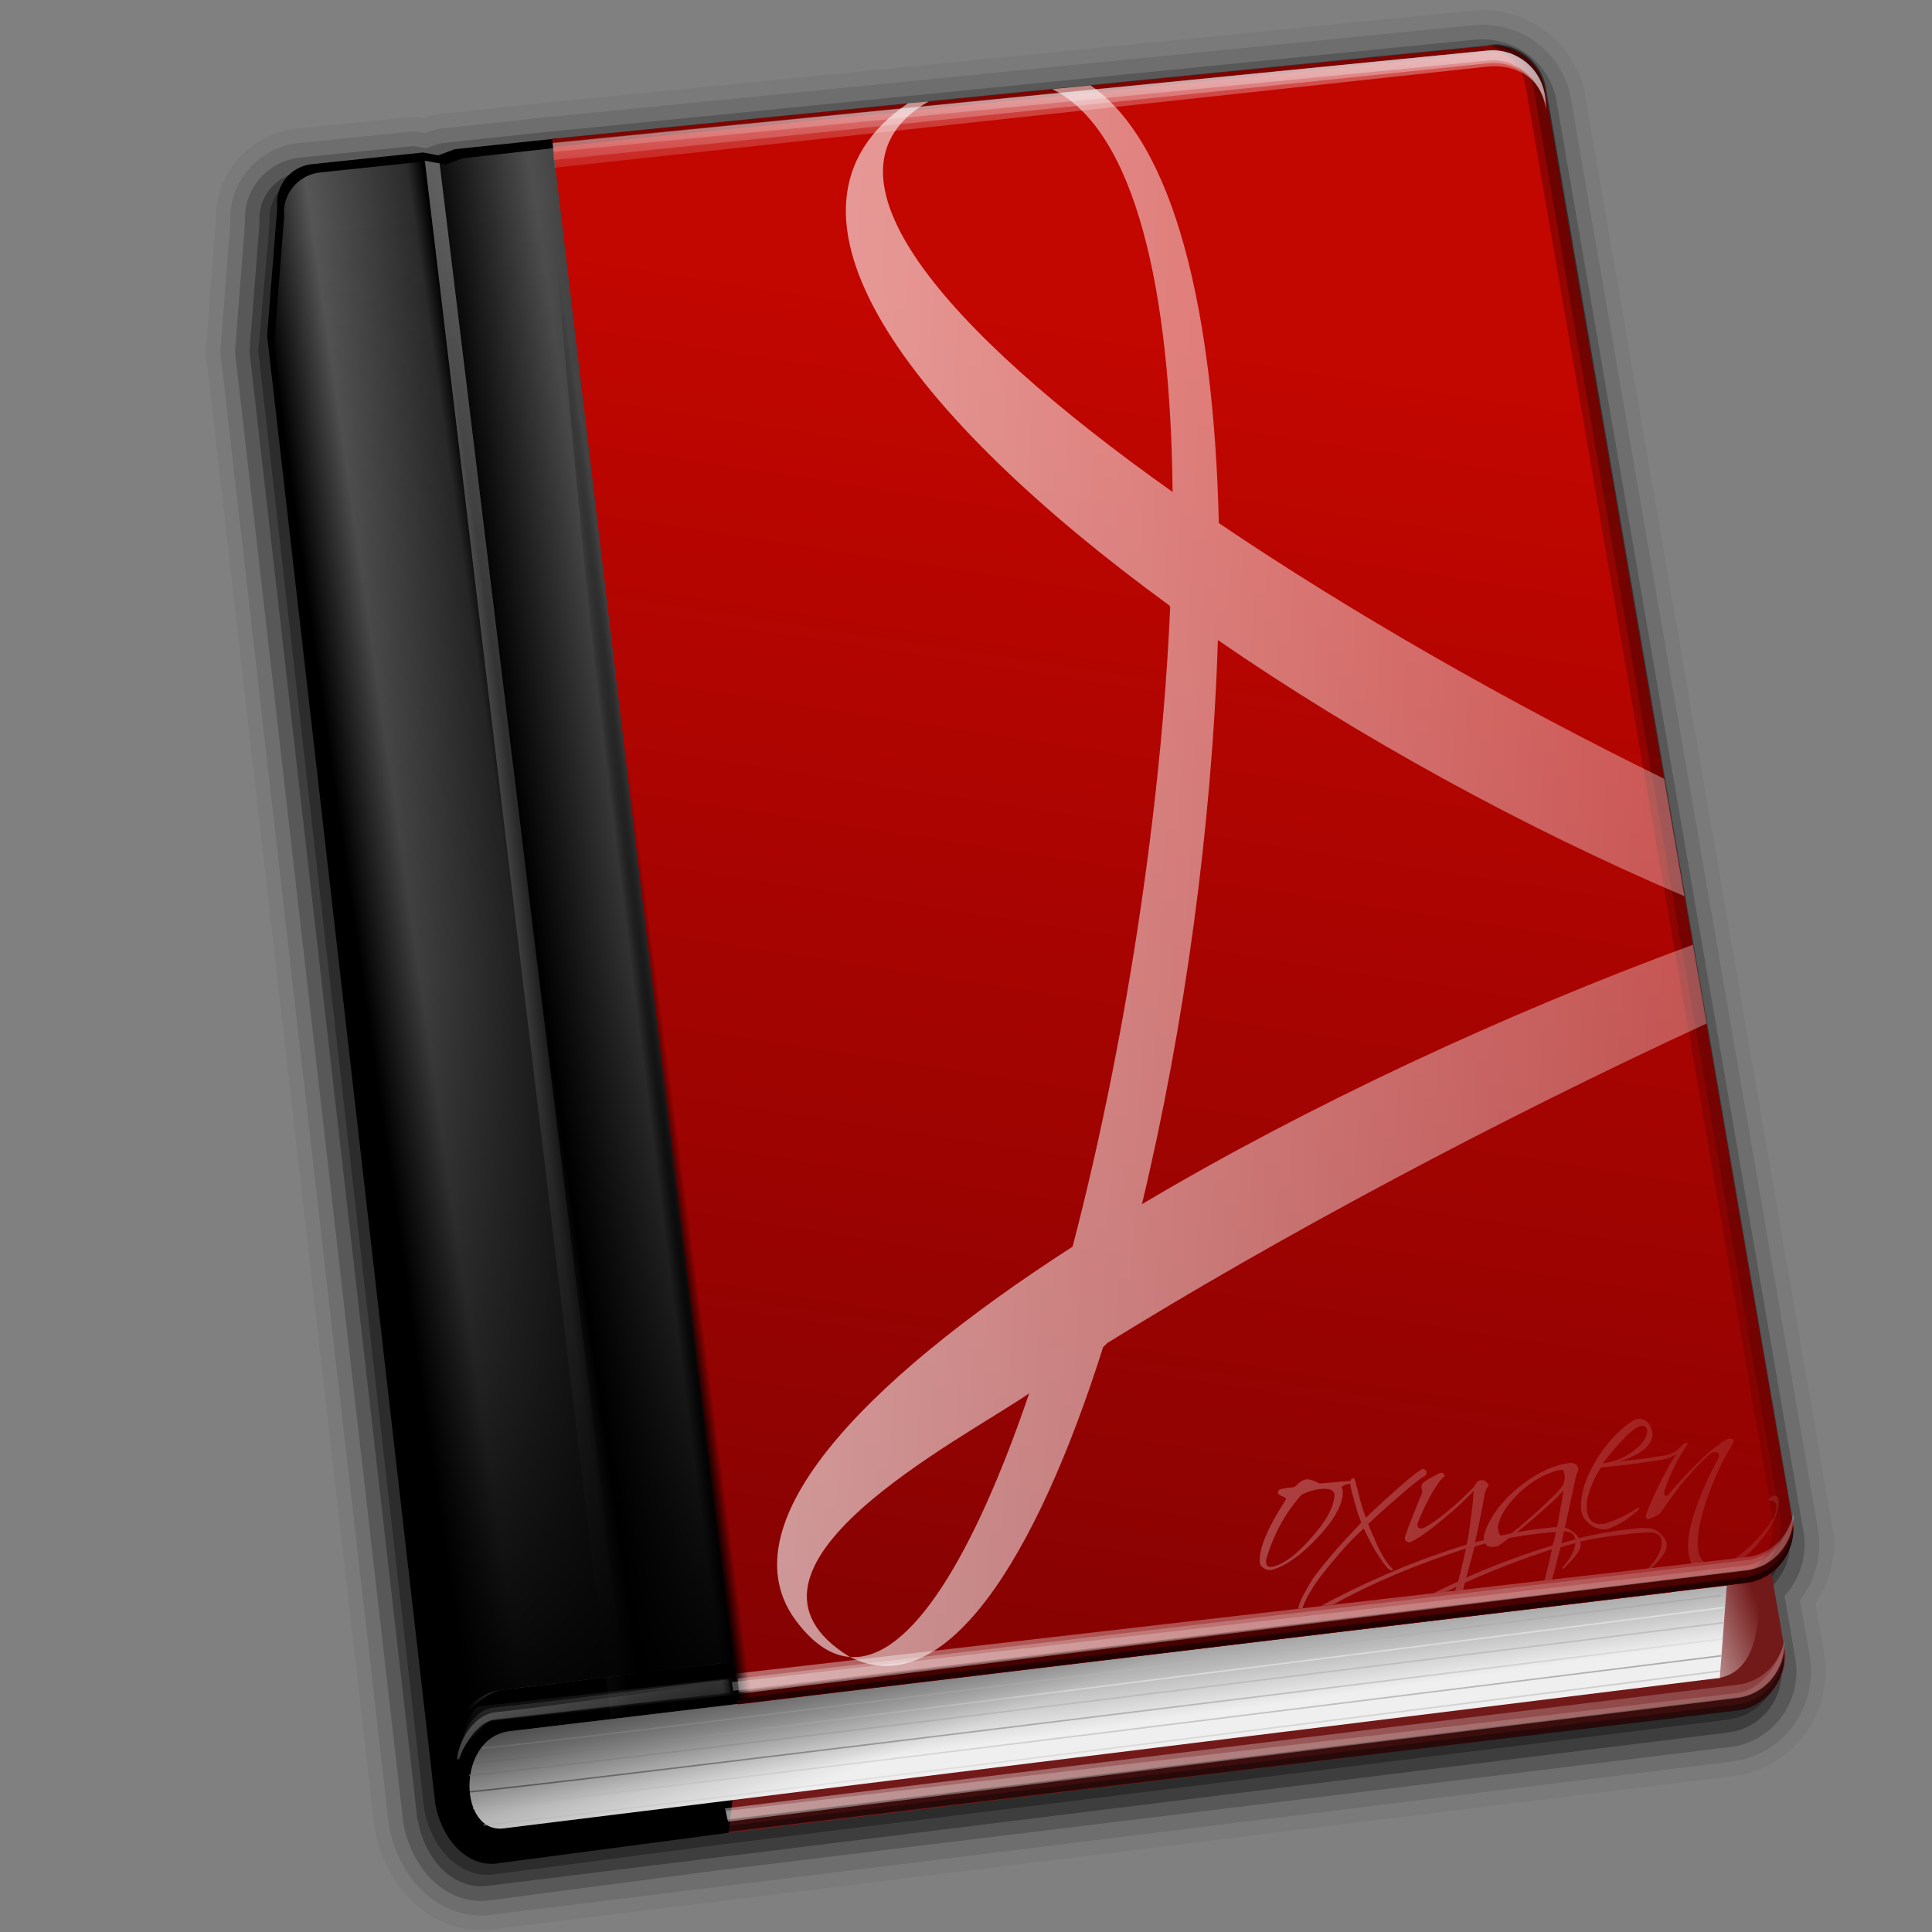 <?xml version="1.0" encoding="UTF-8" standalone="no"?>
<!-- Created with Inkscape (http://www.inkscape.org/) --><svg height="128" id="svg1877" inkscape:version="0.44" sodipodi:docbase="/home/pinheiro/artwork/Oxygen/Pinheiro" sodipodi:docname="acroread.svg" sodipodi:version="0.32" version="1.0" width="128" xmlns="http://www.w3.org/2000/svg" xmlns:cc="http://web.resource.org/cc/" xmlns:dc="http://purl.org/dc/elements/1.1/" xmlns:inkscape="http://www.inkscape.org/namespaces/inkscape" xmlns:rdf="http://www.w3.org/1999/02/22-rdf-syntax-ns#" xmlns:sodipodi="http://sodipodi.sourceforge.net/DTD/sodipodi-0.dtd" xmlns:svg="http://www.w3.org/2000/svg" xmlns:xlink="http://www.w3.org/1999/xlink">
  <rect width="100%" height="100%" fill="#808080" stroke="none"/>
  <defs id="defs1879">
    <linearGradient id="linearGradient3106" inkscape:collect="always">
      <stop id="stop3108" offset="0" style="stop-color:white;stop-opacity:1;"/>
      <stop id="stop3110" offset="1" style="stop-color:white;stop-opacity:0;"/>
    </linearGradient>
    <linearGradient id="linearGradient3083" inkscape:collect="always">
      <stop id="stop3085" offset="0" style="stop-color:white;stop-opacity:1;"/>
      <stop id="stop3087" offset="1" style="stop-color:white;stop-opacity:0;"/>
    </linearGradient>
    <linearGradient id="linearGradient3058" inkscape:collect="always">
      <stop id="stop3060" offset="0" style="stop-color:white;stop-opacity:1;"/>
      <stop id="stop3062" offset="1" style="stop-color:white;stop-opacity:0;"/>
    </linearGradient>
    <linearGradient id="linearGradient5477">
      <stop id="stop5479" offset="0" style="stop-color:black;stop-opacity:1;"/>
      <stop id="stop5481" offset="1" style="stop-color:white;stop-opacity:1;"/>
    </linearGradient>
    <linearGradient id="linearGradient3880" inkscape:collect="always">
      <stop id="stop3882" offset="0" style="stop-color:black;stop-opacity:1;"/>
      <stop id="stop3884" offset="1" style="stop-color:black;stop-opacity:0;"/>
    </linearGradient>
    <linearGradient id="linearGradient3853" inkscape:collect="always">
      <stop id="stop3855" offset="0" style="stop-color:black;stop-opacity:1;"/>
      <stop id="stop3857" offset="1" style="stop-color:black;stop-opacity:0;"/>
    </linearGradient>
    <linearGradient id="linearGradient3837">
      <stop id="stop3839" offset="0" style="stop-color:black;stop-opacity:1;"/>
      <stop id="stop3849" offset="0.25" style="stop-color:black;stop-opacity:0.599;"/>
      <stop id="stop3847" offset="0.5" style="stop-color:black;stop-opacity:0.278;"/>
      <stop id="stop3841" offset="1" style="stop-color:black;stop-opacity:0;"/>
    </linearGradient>
    <linearGradient id="linearGradient3814">
      <stop id="stop3816" offset="0" style="stop-color:white;stop-opacity:0;"/>
      <stop id="stop3824" offset="0.185" style="stop-color:white;stop-opacity:0;"/>
      <stop id="stop3822" offset="0.281" style="stop-color:white;stop-opacity:0.336;"/>
      <stop id="stop3829" offset="0.451" style="stop-color:white;stop-opacity:0.17;"/>
      <stop id="stop3831" offset="0.479" style="stop-color:white;stop-opacity:0;"/>
      <stop id="stop3833" offset="0.656" style="stop-color:white;stop-opacity:0.307;"/>
      <stop id="stop3818" offset="1" style="stop-color:white;stop-opacity:0;"/>
    </linearGradient>
    <linearGradient id="linearGradient3804" inkscape:collect="always">
      <stop id="stop3806" offset="0" style="stop-color:white;stop-opacity:1;"/>
      <stop id="stop3808" offset="1" style="stop-color:white;stop-opacity:0;"/>
    </linearGradient>
    <linearGradient id="linearGradient3783" inkscape:collect="always">
      <stop id="stop3785" offset="0" style="stop-color:white;stop-opacity:1;"/>
      <stop id="stop3787" offset="1" style="stop-color:white;stop-opacity:0;"/>
    </linearGradient>
    <linearGradient id="linearGradient3771" inkscape:collect="always">
      <stop id="stop3773" offset="0" style="stop-color:#f7fafe;stop-opacity:1;"/>
      <stop id="stop3775" offset="1" style="stop-color:#f7fafe;stop-opacity:0;"/>
    </linearGradient>
    <linearGradient id="linearGradient3756" inkscape:collect="always">
      <stop id="stop3758" offset="0" style="stop-color:black;stop-opacity:1;"/>
      <stop id="stop3760" offset="1" style="stop-color:black;stop-opacity:0;"/>
    </linearGradient>
    <linearGradient id="linearGradient3742" inkscape:collect="always">
      <stop id="stop3744" offset="0" style="stop-color:white;stop-opacity:1;"/>
      <stop id="stop3746" offset="1" style="stop-color:white;stop-opacity:0;"/>
    </linearGradient>
    <linearGradient id="linearGradient3710" inkscape:collect="always">
      <stop id="stop3712" offset="0" style="stop-color:white;stop-opacity:1;"/>
      <stop id="stop3714" offset="1" style="stop-color:white;stop-opacity:0;"/>
    </linearGradient>
    <linearGradient id="linearGradient3695">
      <stop id="stop3697" offset="0" style="stop-color:#626262;stop-opacity:1;"/>
      <stop id="stop3699" offset="1" style="stop-color:#efefef;stop-opacity:1;"/>
    </linearGradient>
    <linearGradient gradientUnits="userSpaceOnUse" id="linearGradient3886" inkscape:collect="always" x1="53.777" x2="34.244" xlink:href="#linearGradient3880" y1="53.014" y2="148.634"/>
    <linearGradient gradientTransform="matrix(2.695,0.213,-0.213,2.695,14.72,-36.629)" gradientUnits="userSpaceOnUse" id="linearGradient4014" inkscape:collect="always" x1="28.138" x2="29.138" xlink:href="#linearGradient3771" y1="5.62" y2="16.588"/>
    <linearGradient gradientTransform="matrix(2.695,0.213,-0.213,2.695,14.72,-36.629)" gradientUnits="userSpaceOnUse" id="linearGradient4017" inkscape:collect="always" x1="28.138" x2="29.138" xlink:href="#linearGradient3771" y1="5.62" y2="16.588"/>
    <linearGradient gradientTransform="matrix(2.695,0.213,-0.213,2.695,14.72,-36.629)" gradientUnits="userSpaceOnUse" id="linearGradient4020" inkscape:collect="always" x1="28.138" x2="29.138" xlink:href="#linearGradient3771" y1="5.62" y2="16.588"/>
    <radialGradient cx="-36.858" cy="75.225" fx="-36.858" fy="75.225" gradientTransform="matrix(0.933,-0.126,13.991,108.242,-969.088,-8033.763)" gradientUnits="userSpaceOnUse" id="radialGradient4027" inkscape:collect="always" r="0.972" xlink:href="#linearGradient3853"/>
    <linearGradient gradientTransform="matrix(2.839,0.224,-0.224,2.839,15.707,-18.077)" gradientUnits="userSpaceOnUse" id="linearGradient4031" inkscape:collect="always" x1="4.911" x2="58.885" xlink:href="#linearGradient3710" y1="44.649" y2="36.866"/>
    <linearGradient gradientTransform="matrix(2.839,0.224,-0.224,2.839,15.707,-18.077)" gradientUnits="userSpaceOnUse" id="linearGradient4034" inkscape:collect="always" x1="4.911" x2="58.885" xlink:href="#linearGradient3710" y1="44.649" y2="36.866"/>
    <linearGradient gradientTransform="matrix(2.839,0.224,-0.224,2.839,15.707,-18.077)" gradientUnits="userSpaceOnUse" id="linearGradient4037" inkscape:collect="always" x1="4.911" x2="58.885" xlink:href="#linearGradient3710" y1="44.649" y2="36.866"/>
    <linearGradient gradientTransform="matrix(2.695,0.213,-0.213,2.695,14.72,-36.629)" gradientUnits="userSpaceOnUse" id="linearGradient4042" inkscape:collect="always" x1="20.607" x2="14.044" xlink:href="#linearGradient3837" y1="54.213" y2="16.438"/>
    <linearGradient gradientTransform="matrix(2.695,0.213,-0.213,2.695,14.72,-36.629)" gradientUnits="userSpaceOnUse" id="linearGradient4045" inkscape:collect="always" x1="6.281" x2="14.312" xlink:href="#linearGradient3804" y1="35.764" y2="35.764"/>
    <linearGradient gradientTransform="matrix(2.695,0.213,-0.213,2.695,14.72,-36.629)" gradientUnits="userSpaceOnUse" id="linearGradient4048" inkscape:collect="always" x1="5.324" x2="16.25" xlink:href="#linearGradient3783" y1="55.63" y2="54.984"/>
    <linearGradient gradientTransform="matrix(2.695,0.213,-0.213,2.695,14.72,-36.629)" gradientUnits="userSpaceOnUse" id="linearGradient4051" inkscape:collect="always" x1="15.688" x2="16.753" xlink:href="#linearGradient3783" y1="48.891" y2="55.438"/>
    <linearGradient gradientTransform="matrix(2.695,0.213,-0.213,2.695,14.72,-36.629)" gradientUnits="userSpaceOnUse" id="linearGradient4054" inkscape:collect="always" x1="15.688" x2="16.25" xlink:href="#linearGradient3783" y1="48.891" y2="54.984"/>
    <linearGradient gradientTransform="matrix(2.695,0.213,-0.213,2.695,14.72,-36.629)" gradientUnits="userSpaceOnUse" id="linearGradient4057" inkscape:collect="always" x1="11.968" x2="15.346" xlink:href="#linearGradient3756" y1="50.304" y2="57.639"/>
    <linearGradient gradientTransform="matrix(2.839,0.224,-0.224,2.839,15.099,-9.622)" gradientUnits="userSpaceOnUse" id="linearGradient4061" inkscape:collect="always" x1="4.911" x2="58.885" xlink:href="#linearGradient3710" y1="44.649" y2="36.866"/>
    <linearGradient gradientTransform="matrix(2.839,0.224,-0.224,2.839,15.099,-9.622)" gradientUnits="userSpaceOnUse" id="linearGradient4064" inkscape:collect="always" x1="4.911" x2="58.885" xlink:href="#linearGradient3710" y1="44.649" y2="36.866"/>
    <linearGradient gradientTransform="matrix(2.839,0.224,-0.224,2.839,15.707,-18.077)" gradientUnits="userSpaceOnUse" id="linearGradient4068" inkscape:collect="always" x1="32.439" x2="33.05" xlink:href="#linearGradient3695" y1="40" y2="42.763"/>
    <linearGradient gradientTransform="matrix(2.695,0.213,-0.213,2.695,14.72,-36.629)" gradientUnits="userSpaceOnUse" id="linearGradient4071" inkscape:collect="always" x1="4.518" x2="18.827" xlink:href="#linearGradient3814" y1="41.237" y2="38.016"/>
    <linearGradient gradientTransform="matrix(2.839,0.224,-0.224,2.839,15.707,-18.077)" gradientUnits="userSpaceOnUse" id="linearGradient4075" inkscape:collect="always" x1="36.107" x2="38.78" xlink:href="#linearGradient3742" y1="42.069" y2="40.875"/>
    <linearGradient gradientUnits="userSpaceOnUse" id="linearGradient4078" inkscape:collect="always" x1="53.777" x2="34.244" xlink:href="#linearGradient3880" y1="53.014" y2="148.634"/>
    <linearGradient gradientUnits="userSpaceOnUse" id="linearGradient4080" inkscape:collect="always" x1="53.777" x2="34.244" xlink:href="#linearGradient3880" y1="53.014" y2="148.634"/>
    <linearGradient gradientTransform="matrix(0.965,0,0,0.965,2.355,1.471)" gradientUnits="userSpaceOnUse" id="linearGradient5127" inkscape:collect="always" x1="92.957" x2="59.824" xlink:href="#XMLID_5_" y1="-8.955" y2="206.726"/>
    <radialGradient cx="51.999" cy="-9" gradientUnits="userSpaceOnUse" id="XMLID_5_" r="111.001">
      <stop id="stop4094" offset="0.15" style="stop-color:#c20600;stop-opacity:1;"/>
      <stop id="stop2886" offset="0.575" style="stop-color:#860202;stop-opacity:1;"/>
      <stop id="stop4102" offset="1" style="stop-color:#760101;stop-opacity:1;"/>
    </radialGradient>
    <linearGradient gradientUnits="userSpaceOnUse" id="linearGradient5483" inkscape:collect="always" x1="74.062" x2="108.062" xlink:href="#linearGradient5477" y1="85.125" y2="126.062"/>
    <linearGradient gradientTransform="translate(0,-1)" gradientUnits="userSpaceOnUse" id="linearGradient5487" inkscape:collect="always" x1="39.812" x2="45.312" xlink:href="#linearGradient5477" y1="79.125" y2="138.875"/>
    <linearGradient gradientTransform="translate(0,-2)" gradientUnits="userSpaceOnUse" id="linearGradient5491" inkscape:collect="always" x1="34.562" x2="44.062" xlink:href="#linearGradient5477" y1="99.375" y2="125.125"/>
    <linearGradient gradientTransform="translate(0,0.7)" gradientUnits="userSpaceOnUse" id="linearGradient5495" inkscape:collect="always" x1="82.312" x2="36.312" xlink:href="#linearGradient5477" y1="61.875" y2="128.312"/>
    <linearGradient gradientTransform="translate(0,-3.3)" gradientUnits="userSpaceOnUse" id="linearGradient5499" inkscape:collect="always" x1="82.312" x2="72.327" xlink:href="#linearGradient5477" y1="61.875" y2="133.312"/>
    <linearGradient gradientTransform="translate(0,1.7)" gradientUnits="userSpaceOnUse" id="linearGradient5503" inkscape:collect="always" x1="82.312" x2="72.327" xlink:href="#linearGradient5477" y1="61.875" y2="133.312"/>
    <linearGradient gradientTransform="matrix(1.556,0,0,1.556,50.776,-229.58)" gradientUnits="userSpaceOnUse" id="linearGradient3070" inkscape:collect="always" x1="37.762" x2="198.912" xlink:href="#linearGradient3058" y1="-113.792" y2="195.865"/>
    <linearGradient gradientUnits="userSpaceOnUse" id="linearGradient3089" inkscape:collect="always" x1="-34.185" x2="183.047" xlink:href="#linearGradient3083" y1="36.066" y2="46.517"/>
    <linearGradient gradientTransform="translate(1,9.75)" gradientUnits="userSpaceOnUse" id="linearGradient2033" inkscape:collect="always" x1="5.5" x2="118.812" xlink:href="#linearGradient3106" y1="23.5" y2="14.357"/>
    <linearGradient gradientTransform="matrix(0.744,-5.185456e-3,5.51366e-3,0.791,49.174,85.522)" gradientUnits="userSpaceOnUse" id="linearGradient2044" inkscape:collect="always" x1="-50.616" x2="115.021" xlink:href="#linearGradient3106" y1="26.288" y2="11.479"/>
  </defs>
  <sodipodi:namedview bordercolor="#666666" borderopacity="1.0" height="128px" id="base" inkscape:current-layer="layer1" inkscape:cx="146.4869" inkscape:cy="136.44634" inkscape:document-units="px" inkscape:grid-bbox="true" inkscape:guide-bbox="true" inkscape:pageopacity="0.0" inkscape:pageshadow="2" inkscape:window-height="1012" inkscape:window-width="1095" inkscape:window-x="818" inkscape:window-y="54" inkscape:zoom="2.0000001" pagecolor="#ffffff" showgrid="false" showguides="true" width="128px"/>
  <g id="layer1" inkscape:groupmode="layer" inkscape:label="Layer 1">
    <path d="M 97.792,4.076 L 35.902,10.228 L 29.448,10.922 L 28.332,11.314 L 27.367,11.133 L 20.641,11.917 C 19.226,12.076 18.19,13.368 18.349,14.783 L 17.595,23.258 L 28.578,119.789 C 29.024,122.199 30.774,124.06 32.83,123.68 L 47.971,121.689 L 48.001,121.689 L 114.326,113.46 C 116.311,113.238 117.685,111.434 117.462,109.449 L 116.161,105.119 C 117.149,104.37 117.728,103.133 117.579,101.802 L 101.743,7.212 C 101.521,5.227 99.777,3.853 97.792,4.076 z " id="path5469" sodipodi:nodetypes="cccccccccccccccccc" style="opacity:0.3;fill:none;fill-opacity:1;fill-rule:nonzero;stroke:black;stroke-width:0.965;stroke-linecap:round;stroke-linejoin:round;stroke-miterlimit:4;stroke-dasharray:none;stroke-dashoffset:4;stroke-opacity:1"/>
    <path d="M 97.792,4.076 L 35.902,10.228 L 29.448,10.922 L 28.332,11.314 L 27.367,11.133 L 19.978,11.887 C 18.563,12.046 17.527,13.338 17.685,14.753 L 17.022,23.258 L 28.151,120.557 C 28.597,122.967 30.347,124.828 32.404,124.447 L 47.545,122.457 L 47.575,122.457 L 114.411,114.313 C 116.396,114.091 117.77,112.287 117.548,110.302 L 116.673,105.205 C 117.661,104.456 118.24,103.218 118.091,101.887 L 101.743,7.212 C 101.521,5.227 99.777,3.853 97.792,4.076 z " id="path5437" style="opacity:0.2;fill:none;fill-opacity:1;fill-rule:nonzero;stroke:black;stroke-width:2.895;stroke-linecap:round;stroke-linejoin:round;stroke-miterlimit:4;stroke-dasharray:none;stroke-dashoffset:4;stroke-opacity:1"/>
    <path d="M 97.792,4.076 L 35.902,10.228 L 29.448,10.922 L 28.332,11.314 L 27.367,11.133 L 19.978,11.887 C 18.563,12.046 17.527,13.338 17.685,14.753 L 17.022,23.258 L 28.151,120.557 C 28.597,122.967 30.347,124.828 32.404,124.447 L 114.411,114.313 C 116.396,114.091 117.77,112.287 117.548,110.302 L 116.673,105.205 C 117.661,104.456 118.24,103.218 118.091,101.887 L 101.743,7.212 C 101.521,5.227 99.777,3.853 97.792,4.076 z " id="path5439" sodipodi:nodetypes="cccccccccccccccc" style="opacity:0.1;fill:none;fill-opacity:1;fill-rule:nonzero;stroke:black;stroke-width:4.826;stroke-linecap:round;stroke-linejoin:round;stroke-miterlimit:4;stroke-dasharray:none;stroke-dashoffset:4;stroke-opacity:1"/>
    <path d="M 97.792,4.076 L 35.902,10.228 L 29.448,10.922 L 28.332,11.314 L 27.367,11.133 L 19.978,11.887 C 18.563,12.046 17.527,13.338 17.685,14.753 L 17.022,23.258 L 28.151,120.557 C 28.597,122.967 30.347,124.828 32.404,124.447 L 114.411,114.313 C 116.396,114.091 117.77,112.287 117.548,110.302 L 116.673,105.205 C 117.661,104.456 118.24,103.218 118.091,101.887 L 101.743,7.212 C 101.521,5.227 99.777,3.853 97.792,4.076 z " id="path5441" sodipodi:nodetypes="cccccccccccccccc" style="opacity:0.05;fill:none;fill-opacity:1;fill-rule:nonzero;stroke:black;stroke-width:6.756;stroke-linecap:round;stroke-linejoin:round;stroke-miterlimit:4;stroke-dasharray:none;stroke-dashoffset:4;stroke-opacity:1"/>
    <path d="M 97.754,3.582 L 29.409,10.429 C 29.368,10.434 29.327,10.444 29.289,10.459 L 28.263,10.821 L 27.449,10.67 C 27.41,10.655 27.37,10.645 27.328,10.64 L 19.939,11.394 C 18.293,11.579 17.061,13.07 17.194,14.712 C 17.197,14.743 17.191,14.771 17.194,14.802 L 16.531,23.217 C 16.528,23.247 16.528,23.278 16.531,23.308 L 27.66,120.606 C 27.67,120.617 27.68,120.627 27.69,120.637 C 27.93,121.931 28.511,123.091 29.349,123.894 C 30.179,124.689 31.277,125.126 32.456,124.919 L 32.486,124.919 L 114.463,114.785 C 116.71,114.533 118.272,112.497 118.022,110.261 C 118.022,110.251 118.022,110.241 118.022,110.231 L 117.177,105.315 C 118.131,104.455 118.719,103.224 118.565,101.846 C 118.565,101.836 118.565,101.826 118.565,101.816 L 102.217,7.172 C 102.216,7.162 102.219,7.151 102.217,7.141 C 101.952,4.92 99.978,3.333 97.754,3.582 z " id="path5301" sodipodi:nodetypes="cccccccscccccscccsccsccsc" style="opacity:0.3;fill:black;fill-opacity:1;fill-rule:nonzero;stroke:none;stroke-width:1;stroke-linecap:round;stroke-linejoin:round;stroke-miterlimit:4;stroke-dasharray:none;stroke-dashoffset:4;stroke-opacity:1"/>
    <path d="M 36.571,17.536 L 48.216,121.44 L 115.107,113.292 C 117.092,113.069 118.461,111.254 118.238,109.27 L 100.934,9.497 C 100.712,7.512 98.986,6.134 97.001,6.356 L 36.571,17.536 z " id="path2792" sodipodi:nodetypes="ccccccc" style="fill:#721919;fill-opacity:1;fill-rule:nonzero;stroke:none;stroke-width:0.1;stroke-linecap:round;stroke-linejoin:round;stroke-miterlimit:4;stroke-dasharray:none;stroke-dashoffset:4;stroke-opacity:0.13"/>
    <path d="M 113.817,111.187 C 117.304,110.556 116.289,105.366 116.974,102.107 L 108.791,101.838 L 113.817,111.187 z " id="path3740" sodipodi:nodetypes="cccc" style="fill:url(#linearGradient4075);fill-opacity:1;fill-rule:evenodd;stroke:none;stroke-width:1px;stroke-linecap:butt;stroke-linejoin:miter;stroke-opacity:1"/>
    <path d="M 36.808,9.185 L 30.133,9.884 L 29.025,10.295 L 28.045,10.102 L 20.648,10.877 C 19.233,11.036 18.211,12.317 18.369,13.732 L 17.696,22.247 L 28.84,119.521 C 29.285,121.931 31.034,123.816 33.091,123.435 L 48.267,121.428 L 49.323,112.823 C 50.238,112.347 50.808,111.342 50.686,110.253 L 39.574,11.456 C 39.415,10.041 38.223,9.026 36.808,9.185 z " id="rect2790" sodipodi:nodetypes="cccccccccccccc" style="fill:black;fill-opacity:1;fill-rule:nonzero;stroke:none;stroke-width:0.1;stroke-linecap:round;stroke-linejoin:round;stroke-miterlimit:4;stroke-dasharray:none;stroke-dashoffset:4;stroke-opacity:0.13"/>
    <path d="M 37.329,9.741 L 30.659,10.485 L 29.524,10.904 L 28.527,10.655 L 21.176,11.43 C 19.762,11.589 18.672,12.881 18.831,14.296 L 18.158,22.803 L 28.768,117.384 C 28.786,115.908 31.437,112.245 33.18,111.969 L 50.04,109.912 C 44.232,77.48 41.128,43.783 37.329,9.741 z " id="path3812" sodipodi:nodetypes="ccccccccccc" style="fill:url(#linearGradient4071);fill-opacity:1;fill-rule:nonzero;stroke:none;stroke-width:0.1;stroke-linecap:round;stroke-linejoin:round;stroke-miterlimit:4;stroke-dasharray:none;stroke-dashoffset:4;stroke-opacity:0.13"/>
    <path d="M 114.402,105.052 L 113.94,111.166 L 33.52,121.114 C 30.339,121.702 30.177,115.082 33.805,114.695 L 114.402,105.052 z " id="path2797" sodipodi:nodetypes="ccccc" style="fill:url(#linearGradient4068);fill-opacity:1;fill-rule:evenodd;stroke:none;stroke-width:1px;stroke-linecap:butt;stroke-linejoin:miter;stroke-opacity:1"/>
    <path d="M 48.266,121.359 L 115.054,113.329 C 116.947,113.117 118.282,111.437 118.208,109.561 C 117.901,111.039 116.704,112.265 115.124,112.442 L 48.177,120.516 L 48.266,121.359 z " id="path3724" sodipodi:nodetypes="cccccc" style="fill:black;fill-opacity:0.476;fill-rule:nonzero;stroke:none;stroke-width:0.1;stroke-linecap:round;stroke-linejoin:round;stroke-miterlimit:4;stroke-dasharray:none;stroke-dashoffset:4;stroke-opacity:0.13"/>
    <path d="M 48.24,120.688 L 115.056,112.502 C 116.949,112.29 118.284,110.61 118.21,108.735 C 117.903,110.213 116.707,111.438 115.126,111.615 L 48.033,119.812 L 48.24,120.688 z " id="path3726" sodipodi:nodetypes="cccccc" style="opacity:0.492;fill:url(#linearGradient4064);fill-opacity:1;fill-rule:nonzero;stroke:none;stroke-width:0.1;stroke-linecap:round;stroke-linejoin:round;stroke-miterlimit:4;stroke-dasharray:none;stroke-dashoffset:4;stroke-opacity:0.13"/>
    <path d="M 48.188,120.558 L 115.056,112.502 C 116.949,112.29 118.284,110.61 118.21,108.735 C 117.903,110.213 116.663,111.992 115.082,112.169 L 48.093,119.982 L 48.188,120.558 z " id="path3728" sodipodi:nodetypes="cccccc" style="opacity:0.344;fill:url(#linearGradient4061);fill-opacity:1;fill-rule:nonzero;stroke:none;stroke-width:0.1;stroke-linecap:round;stroke-linejoin:round;stroke-miterlimit:4;stroke-dasharray:none;stroke-dashoffset:4;stroke-opacity:0.13"/>
    <g id="g5505" style="opacity:0.398">
      <path d="M 30.625,118.75 C 32.625,118.75 114.117,108.588 114.117,108.588" id="path5475" sodipodi:nodetypes="cc" style="fill:none;fill-opacity:0.75;fill-rule:evenodd;stroke:url(#linearGradient5483);stroke-width:0.1;stroke-linecap:butt;stroke-linejoin:miter;stroke-opacity:1;stroke-miterlimit:4;stroke-dasharray:none"/>
      <path d="M 31.067,117.617 C 33.067,117.617 114.25,107.5 114.25,107.5" id="path5485" sodipodi:nodetypes="cc" style="fill:none;fill-opacity:0.75;fill-rule:evenodd;stroke:url(#linearGradient5487);stroke-width:0.1;stroke-linecap:butt;stroke-linejoin:miter;stroke-miterlimit:4;stroke-dasharray:none;stroke-opacity:1"/>
      <path d="M 31.465,116.794 C 33.465,116.794 114.25,106.5 114.25,106.5" id="path5489" sodipodi:nodetypes="cc" style="fill:none;fill-opacity:0.75;fill-rule:evenodd;stroke:url(#linearGradient5491);stroke-width:0.1;stroke-linecap:butt;stroke-linejoin:miter;stroke-miterlimit:4;stroke-dasharray:none;stroke-opacity:1"/>
      <path d="M 31.332,119.817 C 33.332,119.817 114.029,109.7 114.029,109.7" id="path5493" sodipodi:nodetypes="cc" style="fill:none;fill-opacity:0.75;fill-rule:evenodd;stroke:url(#linearGradient5495);stroke-width:0.1;stroke-linecap:butt;stroke-linejoin:miter;stroke-miterlimit:4;stroke-dasharray:none;stroke-opacity:1"/>
      <path d="M 31.907,115.817 C 33.907,115.817 114.029,105.7 114.029,105.7" id="path5497" sodipodi:nodetypes="cc" style="fill:none;fill-opacity:0.75;fill-rule:evenodd;stroke:url(#linearGradient5499);stroke-width:0.1;stroke-linecap:butt;stroke-linejoin:miter;stroke-miterlimit:4;stroke-dasharray:none;stroke-opacity:1"/>
      <path d="M 32.039,120.906 C 34.039,120.906 114.029,110.7 114.029,110.7" id="path5501" sodipodi:nodetypes="cc" style="fill:none;fill-opacity:0.75;fill-rule:evenodd;stroke:url(#linearGradient5503);stroke-width:0.1;stroke-linecap:butt;stroke-linejoin:miter;stroke-miterlimit:4;stroke-dasharray:none;stroke-opacity:1"/>
    </g>
    <path d="M 48.266,121.359 L 115.054,113.329 C 116.947,113.117 118.282,111.437 118.208,109.561 C 117.92,111.644 116.621,112.749 115.041,112.926 L 48.283,120.966 L 48.266,121.359 z " id="path3732" sodipodi:nodetypes="cccccc" style="opacity:0.69;fill:black;fill-opacity:0.476;fill-rule:nonzero;stroke:none;stroke-width:0.1;stroke-linecap:round;stroke-linejoin:round;stroke-miterlimit:4;stroke-dasharray:none;stroke-dashoffset:4;stroke-opacity:0.13"/>
    <path d="M 114.402,105.052 L 113.94,111.166 L 33.52,121.114 C 30.339,121.702 30.177,115.082 33.805,114.695 L 114.402,105.052 z " id="path3754" sodipodi:nodetypes="ccccc" style="fill:url(#linearGradient4057);fill-opacity:1;fill-rule:evenodd;stroke:none;stroke-width:1px;stroke-linecap:butt;stroke-linejoin:miter;stroke-opacity:1"/>
    <path d="M 30.324,116.575 C 30.408,115.855 31.699,114.272 32.131,114.09 C 37.66,113.482 43.189,112.873 48.718,112.265 C 48.69,111.896 48.663,111.526 48.636,111.157 C 43.02,111.787 37.405,112.416 31.789,113.046 C 31.122,113.069 30.413,115.517 30.324,116.575 z " id="path3781" sodipodi:nodetypes="cccccc" style="opacity:0.422;fill:url(#linearGradient4054);fill-opacity:1;fill-rule:evenodd;stroke:none;stroke-width:1px;stroke-linecap:butt;stroke-linejoin:miter;stroke-opacity:1"/>
    <path d="M 30.324,116.575 C 30.408,115.855 32.162,114.099 32.594,113.917 C 38.123,113.309 42.868,112.758 48.397,112.15 C 48.37,111.781 48.277,111.644 48.249,111.274 C 42.634,111.904 38.822,112.479 32.746,113.127 C 31.067,113.305 30.413,115.517 30.324,116.575 z " id="path3791" sodipodi:nodetypes="ccccsc" style="opacity:0.422;fill:url(#linearGradient4051);fill-opacity:1;fill-rule:evenodd;stroke:none;stroke-width:1px;stroke-linecap:butt;stroke-linejoin:miter;stroke-opacity:1"/>
    <path d="M 30.324,116.575 C 30.457,116.589 30.543,116.167 30.694,115.879 C 31.129,115.047 31.927,113.958 32.862,113.938 C 38.391,113.33 42.868,112.758 48.397,112.15 C 48.37,111.781 48.218,111.851 48.191,111.481 C 42.575,112.111 38.362,112.822 32.746,113.451 C 31.59,113.628 30.77,114.798 30.442,115.796 C 30.347,116.086 30.241,116.572 30.324,116.575 z " id="path3793" sodipodi:nodetypes="csccccsc" style="opacity:0.422;fill:url(#linearGradient4048);fill-opacity:1;fill-rule:evenodd;stroke:none;stroke-width:1px;stroke-linecap:butt;stroke-linejoin:miter;stroke-opacity:1"/>
    <path d="M 28.146,10.649 L 40.465,113.732 L 41.664,113.572 L 29.127,10.832 L 28.146,10.649 z " id="path3799" sodipodi:nodetypes="ccccc" style="opacity:0.369;fill:url(#linearGradient4045);fill-opacity:1;fill-rule:nonzero;stroke:none;stroke-width:0.1;stroke-linecap:round;stroke-linejoin:round;stroke-miterlimit:4;stroke-dasharray:none;stroke-dashoffset:4;stroke-opacity:0.13"/>
    <path d="M 37.727,13.669 L 31.057,14.413 L 29.922,14.832 L 28.924,14.584 L 21.574,15.359 C 20.159,15.517 19.07,16.81 19.228,18.224 L 18.556,26.732 L 28.768,117.384 C 28.786,115.908 30.688,112.245 33.18,111.969 L 50.04,109.912 C 44.232,77.48 41.525,47.712 37.727,13.669 z " id="path3835" sodipodi:nodetypes="ccccccccccc" style="fill:url(#linearGradient4042);fill-opacity:1;fill-rule:nonzero;stroke:none;stroke-width:0.1;stroke-linecap:round;stroke-linejoin:round;stroke-miterlimit:4;stroke-dasharray:none;stroke-dashoffset:4;stroke-opacity:0.13"/>
    <path d="M 36.576,9.202 L 48.89,112.924 L 115.645,104.891 C 117.63,104.669 118.999,102.854 118.776,100.869 L 102.415,6.192 C 102.192,4.207 100.466,2.828 98.481,3.051 L 36.576,9.202 z " id="rect1887" sodipodi:nodetypes="ccccccc" style="fill:url(#linearGradient5127);fill-opacity:1.0;fill-rule:nonzero;stroke:none;stroke-width:0.1;stroke-linecap:round;stroke-linejoin:round;stroke-miterlimit:4;stroke-dasharray:none;stroke-dashoffset:4;stroke-opacity:0.13"/>
    <path d="M 48.875,112.905 L 115.662,104.874 C 117.556,104.662 118.891,102.982 118.817,101.107 C 118.51,102.585 117.313,103.81 115.732,103.987 L 48.785,112.061 L 48.875,112.905 z " id="path3703" sodipodi:nodetypes="cccccc" style="fill:black;fill-opacity:0.476;fill-rule:nonzero;stroke:none;stroke-width:0.1;stroke-linecap:round;stroke-linejoin:round;stroke-miterlimit:4;stroke-dasharray:none;stroke-dashoffset:4;stroke-opacity:0.13"/>
    <path d="M 48.849,112.234 L 115.665,104.048 C 117.558,103.835 118.893,102.156 118.819,100.28 C 118.512,101.758 117.315,102.983 115.735,103.16 L 48.657,110.893 L 48.849,112.234 z " id="path3718" sodipodi:nodetypes="cccccc" style="opacity:0.492;fill:url(#linearGradient4037);fill-opacity:1;fill-rule:nonzero;stroke:none;stroke-width:0.1;stroke-linecap:round;stroke-linejoin:round;stroke-miterlimit:4;stroke-dasharray:none;stroke-dashoffset:4;stroke-opacity:0.13"/>
    <path d="M 36.635,8.039 C 35.587,8.175 40.177,55.097 46.959,112.917 L 50.821,112.415 C 44.024,54.597 37.683,7.903 36.635,8.039 z " id="path3851" style="fill:url(#radialGradient4027);fill-opacity:1;fill-rule:nonzero;stroke:none;stroke-width:0.1;stroke-linecap:round;stroke-linejoin:round;stroke-miterlimit:4;stroke-dasharray:none;stroke-dashoffset:4;stroke-opacity:0.13"/>
    <path d="M 48.583,112.018 L 115.665,104.048 C 117.558,103.835 118.893,102.156 118.819,100.28 C 118.512,101.758 117.271,103.538 115.691,103.715 L 48.488,111.442 L 48.583,112.018 z " id="path3708" sodipodi:nodetypes="cccccc" style="opacity:0.344;fill:url(#linearGradient4034);fill-opacity:1;fill-rule:nonzero;stroke:none;stroke-width:0.1;stroke-linecap:round;stroke-linejoin:round;stroke-miterlimit:4;stroke-dasharray:none;stroke-dashoffset:4;stroke-opacity:0.13"/>
    <path d="M 48.967,112.103 L 115.665,104.048 C 117.558,103.835 118.893,102.156 118.819,100.28 C 118.512,101.758 117.321,103.185 115.741,103.362 L 48.865,111.211 L 48.967,112.103 z " id="path3720" sodipodi:nodetypes="cccccc" style="opacity:0.344;fill:url(#linearGradient4031);fill-opacity:1;fill-rule:nonzero;stroke:none;stroke-width:0.1;stroke-linecap:round;stroke-linejoin:round;stroke-miterlimit:4;stroke-dasharray:none;stroke-dashoffset:4;stroke-opacity:0.13"/>
    <path d="M 48.875,112.905 L 115.662,104.874 C 117.556,104.662 118.891,102.982 118.817,101.107 C 118.529,103.189 117.23,104.295 115.65,104.472 L 48.892,112.511 L 48.875,112.905 z " id="path3722" sodipodi:nodetypes="cccccc" style="fill:black;fill-opacity:0.476;fill-rule:nonzero;stroke:none;stroke-width:0.1;stroke-linecap:round;stroke-linejoin:round;stroke-miterlimit:4;stroke-dasharray:none;stroke-dashoffset:4;stroke-opacity:0.13"/>
    <g id="g3876" style="fill:url(#linearGradient3886);fill-opacity:1" transform="matrix(2.695,0.213,-0.213,2.695,19.146,-249.268)">
      <path d="M 36.885,90.665 C 36.836,90.664 36.779,90.69 36.729,90.696 C 37.282,90.761 37.741,91.143 37.854,91.727 L 46.635,126.165 C 46.775,126.89 46.329,127.618 45.604,127.758 L 21.541,132.602 L 21.541,132.665 L 45.916,127.758 C 46.642,127.618 47.088,126.89 46.948,126.165 L 38.166,91.727 C 38.044,91.092 37.503,90.668 36.885,90.665 z " id="path3866" style="opacity:0.463;fill:url(#linearGradient4078);fill-opacity:1;fill-rule:nonzero;stroke:none;stroke-width:0.1;stroke-linecap:round;stroke-linejoin:round;stroke-miterlimit:4;stroke-dasharray:none;stroke-dashoffset:4;stroke-opacity:0.13"/>
      <path d="M 36.887,90.668 C 36.808,90.668 36.718,90.686 36.637,90.7 C 37.14,90.803 37.563,91.187 37.668,91.731 L 46.449,126.168 C 46.589,126.894 46.144,127.622 45.418,127.762 L 21.512,132.575 L 21.543,132.668 L 45.918,127.762 C 46.644,127.622 47.089,126.894 46.949,126.168 L 38.168,91.731 C 38.046,91.096 37.504,90.672 36.887,90.668 z " id="path3870" style="opacity:0.463;fill:url(#linearGradient4080);fill-opacity:1;fill-rule:nonzero;stroke:none;stroke-width:0.1;stroke-linecap:round;stroke-linejoin:round;stroke-miterlimit:4;stroke-dasharray:none;stroke-dashoffset:4;stroke-opacity:0.13"/>
    </g>
    <path d="M 99.157,2.996 C 98.919,2.975 98.64,2.992 98.392,3.02 L 36.561,9.192 L 36.581,9.745 L 98.352,3.525 C 100.337,3.303 102.115,4.737 102.337,6.722 L 102.384,6.133 C 102.189,4.396 100.82,3.138 99.157,2.996 z " id="path3769" sodipodi:nodetypes="cccccccc" style="opacity:0.348;fill:black;fill-opacity:1;fill-rule:nonzero;stroke:none;stroke-width:0.1;stroke-linecap:round;stroke-linejoin:round;stroke-miterlimit:4;stroke-dasharray:none;stroke-dashoffset:4;stroke-opacity:0.13"/>
    <path d="M 99.151,3.341 C 98.913,3.321 98.634,3.337 98.386,3.365 L 36.626,9.448 L 36.743,11.116 L 98.525,4.416 C 100.51,4.194 102.227,5.302 102.449,7.286 L 102.378,6.478 C 102.183,4.741 100.814,3.483 99.151,3.341 z " id="path3779" sodipodi:nodetypes="cccccccc" style="fill:url(#linearGradient4020);fill-opacity:1;fill-rule:nonzero;stroke:none;stroke-width:0.1;stroke-linecap:round;stroke-linejoin:round;stroke-miterlimit:4;stroke-dasharray:none;stroke-dashoffset:4;stroke-opacity:0.13"/>
    <path d="M 99.151,3.341 C 98.913,3.321 98.634,3.337 98.386,3.365 L 36.612,9.489 L 36.662,10.065 L 98.544,4.021 C 100.529,3.799 102.208,5.345 102.431,7.33 L 102.378,6.478 C 102.183,4.741 100.814,3.483 99.151,3.341 z " id="path3764" sodipodi:nodetypes="cccccccc" style="fill:url(#linearGradient4017);fill-opacity:1;fill-rule:nonzero;stroke:none;stroke-width:0.1;stroke-linecap:round;stroke-linejoin:round;stroke-miterlimit:4;stroke-dasharray:none;stroke-dashoffset:4;stroke-opacity:0.13"/>
    <path d="M 99.151,3.341 C 98.913,3.321 98.634,3.337 98.386,3.365 L 36.612,9.489 L 36.708,10.6 L 98.53,4.197 C 100.515,3.975 102.208,5.345 102.431,7.33 L 102.378,6.478 C 102.183,4.741 100.814,3.483 99.151,3.341 z " id="path3888" sodipodi:nodetypes="cccccccc" style="fill:url(#linearGradient4014);fill-opacity:1;fill-rule:nonzero;stroke:none;stroke-width:0.1;stroke-linecap:round;stroke-linejoin:round;stroke-miterlimit:4;stroke-dasharray:none;stroke-dashoffset:4;stroke-opacity:0.13"/>
    <path d="M 72.25,5.656 L 69.719,5.906 C 75.221,8.64 77.553,19.195 77.688,32.594 C 78.678,33.295 79.711,33.954 80.75,34.656 C 80.424,20.821 77.873,9.511 72.25,5.656 z M 80.75,34.656 L 78.042,32.207 L 77.268,33.163 L 77.224,39.702 L 77.879,40.802 L 80.688,42.406 C 90.046,48.858 100.978,54.85 111.594,59.375 L 110.25,51.594 C 100.026,46.585 89.581,40.629 80.75,34.656 z M 80.688,42.406 C 79.612,41.665 78.561,40.907 77.531,40.156 C 76.931,53.994 74.449,69.626 71.062,82.594 L 68.341,89.327 L 68.1,94.27 L 72.818,89.518 L 74.765,87.589 L 75.656,79.781 C 78.454,68.111 80.307,54.696 80.688,42.406 z M 75.656,79.781 C 74.868,83.07 74.053,86.185 73.125,89.125 C 84.559,82.031 99.241,74.186 113.062,67.812 L 112.156,62.594 C 99.723,67.161 86.56,73.296 75.656,79.781 z M 73.125,89.125 C 71.4,90.196 69.749,91.287 68.188,92.312 C 64.567,102.946 60.344,110.08 56.312,109.781 C 62.54,112.901 68.607,103.437 73.125,89.125 z M 56.312,109.781 C 46.808,103.981 63.689,95.404 68.188,92.312 C 69.207,89.318 70.157,86.061 71.062,82.594 C 56.883,91.728 48.022,101.168 52.781,107.438 C 53.928,108.948 55.109,109.692 56.312,109.781 z M 77.531,40.156 C 77.644,37.562 77.712,35.029 77.688,32.594 C 62.531,21.853 53.417,11.39 61.531,6.719 L 60.156,6.844 C 49.79,13.875 60.265,27.569 77.531,40.156 z " id="path3066" sodipodi:nodetypes="cccccccccccccccccccccccccccccccccccscccccc" style="fill:url(#linearGradient3089);fill-opacity:1.0;fill-rule:nonzero;stroke:none;stroke-width:0.1;stroke-linecap:round;stroke-linejoin:round;stroke-miterlimit:4;stroke-dasharray:none;stroke-dashoffset:4;stroke-opacity:0.13"/>
    <path d="M 108.571,94.004 C 108.479,94.008 108.39,94.032 108.292,94.075 C 107.936,94.265 107.541,94.566 107.113,94.99 C 106.695,95.402 106.308,95.881 105.938,96.439 C 105.577,96.985 105.278,97.57 105.044,98.189 C 104.82,98.806 104.722,99.414 104.754,100.004 C 104.767,100.218 104.84,100.426 104.968,100.606 C 105.094,100.776 105.237,100.924 105.412,101.045 C 105.587,101.166 105.772,101.243 105.972,101.297 C 106.171,101.34 106.35,101.342 106.506,101.293 C 106.695,101.24 106.892,101.153 107.086,101.056 C 107.29,100.948 107.483,100.844 107.665,100.727 C 107.846,100.61 108.001,100.488 108.15,100.375 C 108.298,100.251 108.435,100.145 108.543,100.047 C 108.622,99.984 108.635,99.934 108.589,99.907 C 108.541,99.869 108.482,99.892 108.403,99.955 C 108.133,100.146 107.796,100.326 107.407,100.52 C 107.03,100.712 106.664,100.854 106.318,100.946 C 106.181,100.971 106.041,100.978 105.9,100.972 C 105.769,100.954 105.665,100.921 105.55,100.858 C 105.445,100.783 105.349,100.677 105.269,100.535 C 105.2,100.391 105.141,100.19 105.126,99.955 C 105.108,99.698 105.131,99.454 105.19,99.21 C 105.249,98.956 105.325,98.725 105.418,98.488 C 105.51,98.252 105.608,98.018 105.715,97.812 C 105.832,97.595 105.96,97.401 106.06,97.229 C 106.379,97.194 106.748,97.151 107.174,97.105 C 107.601,97.058 108.027,97.014 108.452,96.956 C 108.877,96.899 109.262,96.835 109.613,96.786 C 109.974,96.735 110.248,96.692 110.425,96.64 C 110.673,96.577 110.88,96.453 111.074,96.31 C 110.969,96.482 110.863,96.627 110.752,96.824 C 110.543,97.181 110.317,97.581 110.086,98.037 C 109.598,98.996 109.267,99.75 109.079,100.299 C 109.029,100.434 109.034,100.54 109.081,100.578 C 109.099,100.64 109.153,100.657 109.268,100.623 C 109.694,100.479 109.963,100.326 110.055,100.176 C 110.603,99.372 111.133,98.644 111.666,98.003 C 112.211,97.361 112.767,96.787 113.328,96.295 C 113.407,96.232 113.498,96.209 113.583,96.2 C 113.775,96.179 113.868,96.26 113.887,96.43 C 113.894,96.494 113.892,96.547 113.865,96.593 C 113.602,97.053 113.358,97.528 113.131,98.016 C 112.913,98.493 112.705,98.991 112.514,99.508 C 112.033,100.735 111.817,101.737 111.837,102.511 C 111.851,102.966 111.926,103.322 112.077,103.602 L 112.913,103.503 C 112.639,103.263 112.498,102.885 112.487,102.39 C 112.448,101.64 112.645,100.616 113.093,99.295 C 113.562,97.961 114.114,96.756 114.765,95.704 C 114.904,95.494 114.894,95.369 114.739,95.332 C 114.594,95.283 114.428,95.343 114.206,95.475 C 114.093,95.531 113.971,95.613 113.836,95.757 C 113.57,95.893 113.063,96.342 112.334,97.069 C 112.023,97.383 111.71,97.704 111.411,98.028 C 111.122,98.34 110.848,98.643 110.581,98.964 C 110.525,99.045 110.46,99.097 110.396,99.104 C 110.311,99.114 110.268,99.06 110.255,98.943 C 110.246,98.857 110.263,98.768 110.3,98.71 C 110.461,98.207 110.657,97.731 110.894,97.241 C 111.141,96.74 111.436,96.214 111.79,95.701 C 111.818,95.666 111.84,95.627 111.836,95.585 C 111.824,95.575 111.782,95.591 111.72,95.609 C 111.698,95.615 111.693,95.626 111.673,95.632 C 111.668,95.626 111.682,95.612 111.673,95.609 C 111.639,95.591 111.579,95.623 111.534,95.703 C 111.515,95.713 111.48,95.717 111.465,95.727 C 111.415,95.764 111.376,95.81 111.349,95.867 C 111.336,95.878 111.341,95.902 111.327,95.914 C 111.324,95.917 111.305,95.911 111.303,95.914 C 111.222,95.979 111.154,96.057 111.049,96.125 C 110.838,96.266 110.622,96.362 110.4,96.408 C 110.232,96.448 110.017,96.468 109.773,96.505 C 109.54,96.542 109.283,96.586 109.007,96.627 C 108.73,96.657 108.434,96.692 108.125,96.726 C 107.826,96.759 107.53,96.794 107.242,96.825 C 107.766,96.682 108.239,96.482 108.633,96.235 C 109.026,95.987 109.29,95.708 109.417,95.392 C 109.495,95.222 109.502,95.047 109.46,94.857 C 109.428,94.667 109.359,94.486 109.247,94.348 C 109.144,94.197 109.018,94.105 108.85,94.048 C 108.765,94.014 108.662,93.999 108.571,94.004 z M 108.737,94.467 C 108.863,94.443 108.944,94.468 109.016,94.535 C 109.087,94.592 109.131,94.684 109.134,94.813 C 109.137,94.942 109.086,95.097 108.998,95.279 C 108.891,95.485 108.743,95.679 108.537,95.863 C 108.341,96.046 108.119,96.222 107.867,96.379 C 107.613,96.526 107.347,96.66 107.056,96.757 C 106.764,96.853 106.474,96.919 106.197,96.949 C 106.516,96.515 106.869,96.093 107.234,95.686 C 107.598,95.269 107.95,94.923 108.32,94.656 C 108.47,94.554 108.619,94.48 108.737,94.467 z M 104.105,96.917 C 103.017,97.025 101.884,97.537 100.722,98.451 C 99.562,99.376 98.785,100.388 98.396,101.466 C 98.32,101.657 98.29,101.829 98.307,101.978 C 98.309,101.998 98.327,102.005 98.33,102.024 C 98.129,102.08 97.93,102.13 97.727,102.191 C 98.035,100.767 98.249,99.676 98.378,98.886 C 98.421,98.784 98.466,98.686 98.492,98.629 C 98.528,98.561 98.571,98.501 98.607,98.443 C 98.617,98.334 98.549,98.25 98.443,98.165 C 98.347,98.078 98.227,98.044 98.047,98.075 C 97.974,98.094 97.905,98.133 97.839,98.216 C 97.782,98.287 97.721,98.371 97.678,98.472 C 97.544,98.627 97.359,98.814 97.124,99.034 C 96.9,99.253 96.617,99.523 96.293,99.807 C 95.879,100.165 95.513,100.457 95.183,100.698 C 94.863,100.927 94.585,101.092 94.35,101.215 C 94.268,101.256 94.182,101.284 94.072,101.263 C 93.983,101.241 93.919,101.162 93.907,101.055 C 93.902,101.002 93.93,100.935 93.952,100.846 C 94.111,100.419 94.364,99.854 94.731,99.167 C 95.173,98.375 95.508,97.932 95.721,97.812 C 95.68,97.633 95.588,97.555 95.44,97.582 C 95.356,97.602 95.111,97.723 94.746,97.935 C 94.401,98.134 94.225,98.278 94.191,98.357 C 94.166,98.425 94.167,98.522 94.193,98.659 C 94.229,98.796 94.235,98.87 94.218,98.915 C 93.492,100.655 93.117,101.655 93.076,101.875 C 93.063,101.952 93.076,102.016 93.148,102.083 C 93.22,102.151 93.308,102.185 93.404,102.175 C 93.436,102.171 93.481,102.155 93.543,102.127 C 94.125,101.826 94.885,101.265 95.832,100.461 C 96.553,99.854 97.162,99.29 97.634,98.775 C 97.628,98.926 97.618,99.129 97.591,99.38 C 97.575,99.629 97.527,99.938 97.482,100.31 C 97.381,101.162 97.289,101.847 97.17,102.334 C 95.606,102.818 94.09,103.357 92.626,103.97 C 91.152,104.583 89.689,105.262 88.271,105.999 C 88.011,106.136 87.776,106.263 87.53,106.399 L 88.343,106.3 C 90.883,104.891 93.818,103.655 97.126,102.59 C 96.969,103.33 96.799,104.073 96.606,104.779 C 96.054,105.03 95.501,105.287 94.961,105.557 L 95.821,105.458 C 96.042,105.35 96.266,105.234 96.492,105.128 C 96.467,105.217 96.427,105.296 96.401,105.384 L 96.935,105.334 C 96.979,105.183 97.006,105.022 97.048,104.868 C 98.82,104.065 100.738,103.325 102.82,102.643 C 102.673,103.349 102.504,104.043 102.323,104.715 L 102.834,104.642 C 103.019,103.96 103.206,103.259 103.377,102.523 C 103.685,102.418 104.024,102.328 104.375,102.237 C 104.339,102.653 104.12,103.142 103.641,103.707 C 103.543,103.793 103.496,103.853 103.503,103.917 C 103.504,103.928 103.505,103.942 103.527,103.94 C 103.591,103.933 103.659,103.87 103.735,103.776 C 104.241,103.279 104.547,102.912 104.656,102.631 C 104.71,102.528 104.739,102.397 104.723,102.258 C 104.719,102.22 104.708,102.179 104.699,102.142 C 104.942,102.085 105.181,102.025 105.442,101.974 C 106.225,101.835 107.096,101.713 108.066,101.607 C 108.311,101.581 108.524,101.577 108.716,101.556 C 108.92,101.545 109.1,101.535 109.251,101.529 C 109.777,101.515 110.049,101.698 110.091,102.081 C 110.142,102.55 109.9,103.106 109.336,103.76 C 109.268,103.82 109.238,103.875 109.221,103.924 L 109.383,103.899 C 109.406,103.879 109.428,103.879 109.453,103.852 C 109.959,103.355 110.265,102.965 110.374,102.684 C 110.416,102.571 110.432,102.439 110.418,102.312 C 110.403,102.173 110.354,102.038 110.276,101.917 C 110.198,101.797 110.091,101.7 109.972,101.594 C 109.864,101.498 109.757,101.402 109.621,101.341 C 109.496,101.279 109.368,101.259 109.249,101.251 C 109.097,101.246 108.919,101.23 108.714,101.231 C 108.521,101.241 108.284,101.277 108.017,101.306 C 106.918,101.426 105.791,101.613 104.605,101.911 C 104.596,101.895 104.591,101.879 104.581,101.864 C 104.503,101.743 104.395,101.636 104.277,101.541 C 104.169,101.445 104.063,101.372 103.927,101.311 C 103.84,101.268 103.754,101.237 103.67,101.22 C 103.791,100.67 103.936,100.072 104.031,99.614 C 104.197,98.862 104.321,98.235 104.436,97.705 C 104.518,97.567 104.565,97.416 104.573,97.286 C 104.563,97.2 104.514,97.121 104.432,97.054 C 104.359,96.986 104.286,96.951 104.198,96.939 C 104.175,96.921 104.148,96.912 104.105,96.917 z M 94.276,97.311 C 94.245,97.317 94.195,97.333 94.161,97.358 C 93.959,97.488 93.688,97.694 93.351,97.968 C 93.025,98.241 92.699,98.538 92.335,98.858 C 91.971,99.178 91.604,99.502 91.272,99.819 C 90.939,100.125 90.695,100.363 90.51,100.545 C 90.441,100.401 90.363,100.22 90.298,100.011 C 90.241,99.791 90.174,99.581 90.107,99.362 C 90.05,99.131 89.996,98.909 89.94,98.689 C 89.882,98.458 89.823,98.253 89.773,98.086 C 89.752,97.991 89.722,97.93 89.679,97.924 C 89.634,97.907 89.602,97.935 89.563,97.971 C 89.523,97.997 89.496,98.044 89.471,98.111 C 89.033,98.149 88.632,98.185 88.286,98.213 C 87.944,98.239 87.65,98.272 87.404,98.288 C 87.381,98.28 87.379,98.251 87.357,98.242 C 87.345,98.233 87.309,98.228 87.287,98.22 C 86.956,98.051 86.711,97.986 86.542,98.016 C 86.308,98.052 86.081,98.189 85.871,98.439 C 85.801,98.489 85.751,98.528 85.709,98.533 C 85.698,98.534 85.498,98.553 85.105,98.607 C 84.861,98.644 84.737,98.692 84.711,98.749 C 84.684,98.806 84.662,98.857 84.665,98.889 C 84.672,98.953 84.725,99.009 84.829,99.073 C 84.932,99.127 85.031,99.168 85.132,99.211 C 85.198,99.225 85.214,99.294 85.18,99.373 C 83.962,101.253 83.39,102.636 83.466,103.522 C 83.475,103.607 83.509,103.684 83.56,103.754 C 83.622,103.823 83.701,103.869 83.77,103.915 C 83.851,103.96 83.916,103.995 84.004,104.007 C 84.092,104.029 84.186,104.024 84.259,104.005 C 85.182,103.764 86.206,103.034 87.335,101.822 C 87.915,101.209 88.32,100.655 88.579,100.163 C 88.847,99.659 88.977,99.22 88.964,98.812 C 88.962,98.791 88.955,98.75 88.941,98.719 C 88.926,98.689 88.931,98.657 88.917,98.627 C 88.892,98.597 88.875,98.568 88.893,98.534 C 88.967,98.408 89.169,98.339 89.449,98.297 C 89.477,98.453 89.514,98.655 89.569,98.878 C 89.627,99.109 89.691,99.333 89.76,99.574 C 89.829,99.814 89.905,100.052 89.974,100.293 C 90.053,100.521 90.127,100.717 90.187,100.872 C 89.955,101.113 89.706,101.391 89.426,101.691 C 89.145,101.98 88.86,102.293 88.573,102.627 C 88.286,102.96 87.995,103.289 87.72,103.632 C 87.435,103.986 87.169,104.322 86.937,104.66 C 86.725,104.996 86.543,105.342 86.363,105.663 C 86.193,105.978 86.072,106.278 85.997,106.572 L 86.299,106.547 C 86.309,106.516 86.31,106.485 86.322,106.454 C 86.438,106.139 86.584,105.833 86.757,105.545 C 86.93,105.256 87.086,105.008 87.217,104.821 C 87.478,104.447 87.761,104.1 88.046,103.746 C 88.332,103.402 88.608,103.073 88.876,102.764 C 89.154,102.453 89.408,102.176 89.66,101.922 C 89.913,101.668 90.147,101.45 90.353,101.266 C 90.439,101.462 90.546,101.672 90.683,101.938 C 90.819,102.193 90.959,102.461 91.107,102.725 C 91.264,102.978 91.423,103.222 91.577,103.442 C 91.73,103.663 91.866,103.821 91.975,103.928 C 92.105,104.032 92.204,104.069 92.255,104.042 C 92.316,104.014 92.259,103.933 92.114,103.787 C 91.981,103.662 91.837,103.463 91.691,103.209 C 91.546,102.966 91.405,102.698 91.267,102.422 C 91.14,102.145 91.029,101.879 90.913,101.611 C 90.798,101.343 90.703,101.129 90.653,100.962 C 90.858,100.767 91.128,100.518 91.461,100.212 C 91.794,99.907 92.146,99.607 92.501,99.299 C 92.854,98.98 93.204,98.682 93.54,98.408 C 93.877,98.134 94.149,97.92 94.373,97.798 C 94.453,97.746 94.497,97.701 94.511,97.635 C 94.524,97.558 94.524,97.499 94.487,97.449 C 94.459,97.398 94.403,97.36 94.346,97.334 C 94.318,97.321 94.308,97.305 94.276,97.311 z M 103.504,97.386 C 103.58,97.388 103.625,97.495 103.646,97.687 C 103.636,97.699 103.643,97.725 103.646,97.757 C 103.657,97.756 103.668,97.769 103.67,97.78 C 103.68,98.167 103.548,98.481 103.304,98.712 C 103.112,98.927 102.868,99.169 102.566,99.461 C 102.273,99.741 101.93,100.065 101.526,100.421 C 100.892,100.989 100.439,101.375 100.117,101.593 C 99.896,101.639 99.667,101.685 99.444,101.737 C 99.344,101.665 99.277,101.547 99.255,101.344 C 99.249,101.29 99.234,101.236 99.231,101.204 C 99.238,101.171 99.248,101.119 99.253,101.065 C 99.405,100.38 99.847,99.691 100.587,98.964 C 101.29,98.294 102.027,97.82 102.785,97.554 C 103.147,97.417 103.382,97.356 103.504,97.386 z M 87.755,98.635 C 88.24,98.636 88.449,98.814 88.409,99.141 C 88.334,99.937 87.81,100.854 86.848,101.918 C 85.937,102.956 85.132,103.575 84.42,103.771 C 84.086,103.872 83.912,103.798 83.884,103.542 C 83.871,103.425 83.877,103.318 83.928,103.194 C 84.385,101.656 85.129,100.29 86.154,99.111 C 86.302,98.987 86.386,98.938 86.409,98.946 C 86.592,98.851 86.813,98.778 87.035,98.733 C 87.255,98.676 87.495,98.631 87.755,98.635 z M 103.583,98.733 C 103.555,98.866 103.542,99.034 103.517,99.199 C 103.501,99.351 103.461,99.501 103.427,99.687 C 103.334,100.253 103.248,100.749 103.159,101.177 C 102.92,101.177 102.651,101.216 102.322,101.252 C 101.718,101.318 101.11,101.403 100.488,101.521 C 100.873,101.215 101.285,100.88 101.782,100.443 C 102.224,100.049 102.597,99.728 102.891,99.459 C 103.195,99.178 103.421,98.924 103.583,98.733 z M 117.531,99.101 C 117.457,99.109 117.391,99.143 117.299,99.196 C 117.219,99.248 117.178,99.318 117.185,99.382 C 117.188,99.414 117.212,99.433 117.255,99.428 C 117.308,99.423 117.351,99.413 117.417,99.427 C 117.482,99.431 117.555,99.47 117.604,99.519 C 117.662,99.556 117.687,99.621 117.698,99.727 C 117.755,100.249 117.33,100.994 116.412,101.968 C 115.867,102.544 115.375,102.956 114.934,103.256 L 115.514,103.206 C 115.894,102.906 116.257,102.55 116.599,102.129 C 116.932,101.715 117.197,101.329 117.405,100.961 C 117.612,100.594 117.73,100.232 117.793,99.913 C 117.835,99.714 117.872,99.565 117.859,99.447 C 117.832,99.202 117.712,99.081 117.531,99.101 z M 103.625,101.452 C 104.079,101.457 104.314,101.653 104.373,101.982 C 104.071,102.06 103.753,102.154 103.445,102.244 C 103.513,101.944 103.564,101.73 103.625,101.452 z M 103.022,101.503 C 103.048,101.5 103.066,101.505 103.091,101.503 C 103.014,101.843 102.94,102.152 102.865,102.387 C 100.89,102.991 98.98,103.707 97.139,104.519 C 97.319,103.852 97.516,103.188 97.683,102.47 C 97.909,102.397 98.149,102.323 98.402,102.256 C 98.503,102.432 98.694,102.514 98.961,102.484 C 99.078,102.472 99.181,102.454 99.263,102.413 C 99.462,102.296 99.723,102.079 99.98,101.896 C 100.703,101.764 101.498,101.65 102.371,101.554 C 102.616,101.527 102.829,101.513 103.022,101.503 z " id="path2024" style="opacity:0.598;fill:url(#linearGradient2044);fill-opacity:1;fill-rule:nonzero;stroke:none;stroke-width:0.1;stroke-linecap:round;stroke-linejoin:round;stroke-miterlimit:4;stroke-dasharray:none;stroke-dashoffset:4;stroke-opacity:1"/>
  </g>
</svg>

